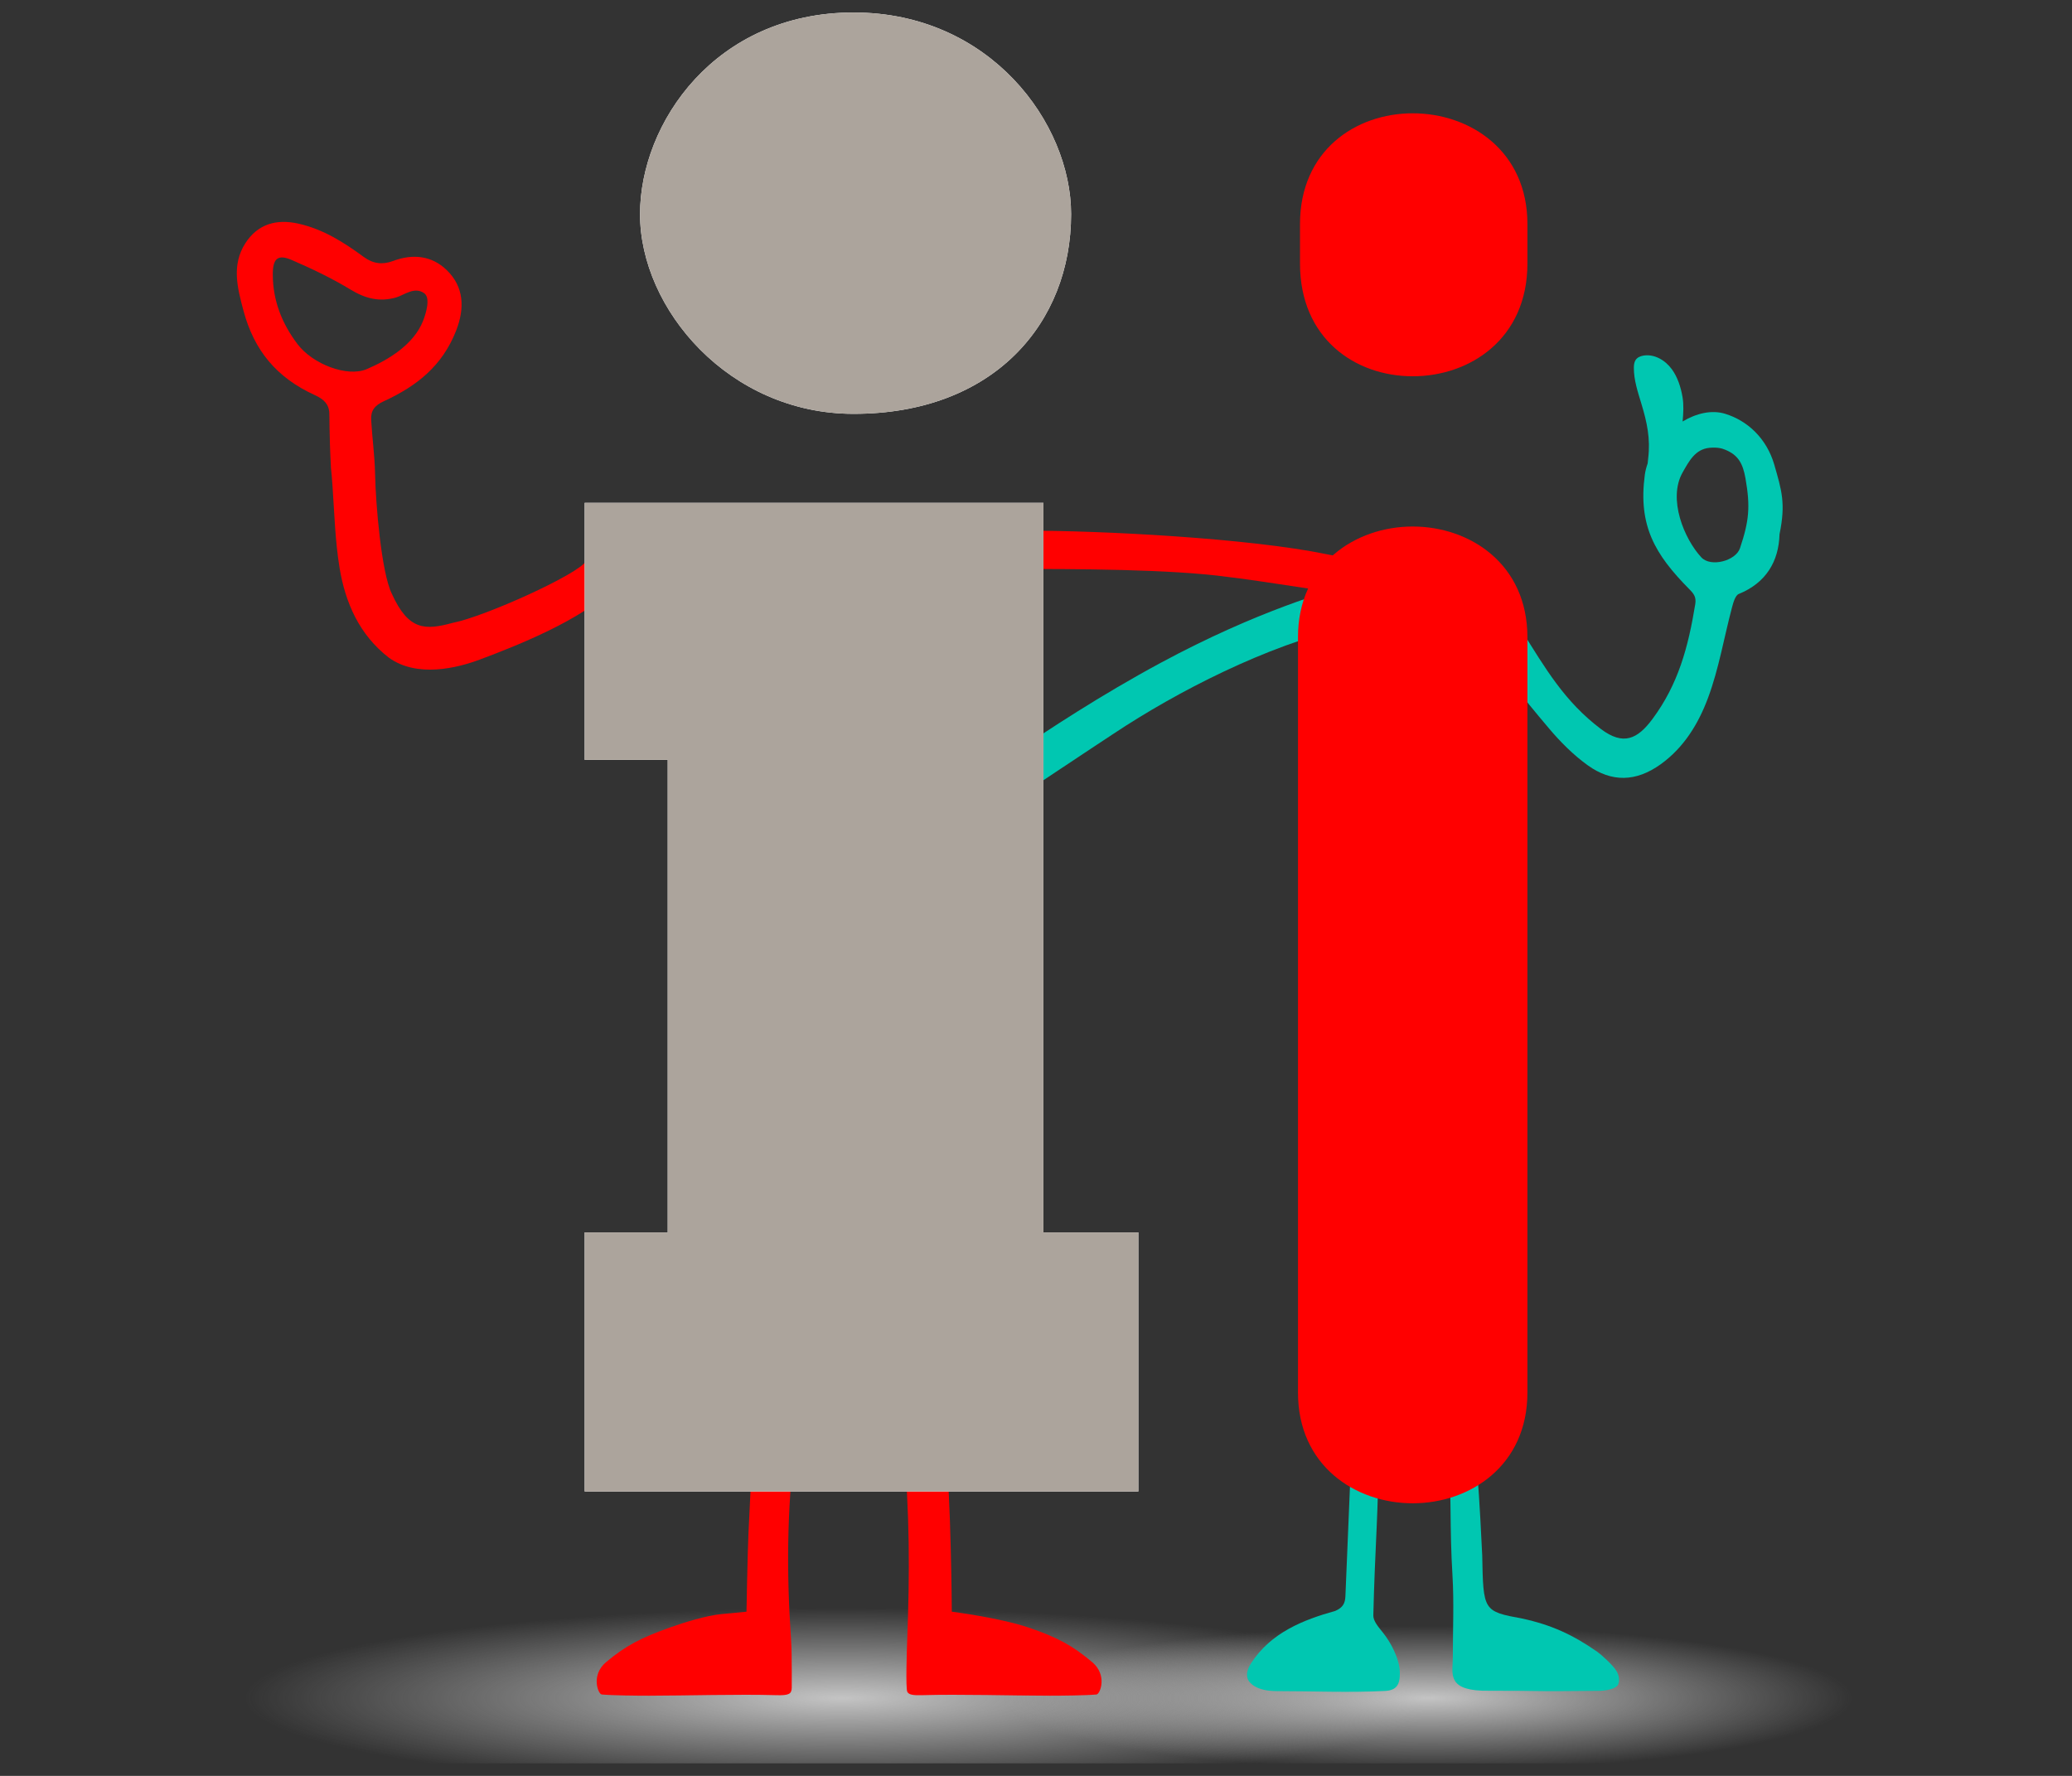 <svg width="70" height="60" viewBox="0 0 70 60" fill="none" xmlns="http://www.w3.org/2000/svg">
<rect x="0" y="0" width="70" height="60" fill="#333333" stroke="none"/>
<g clip-path="url(#clip0_476_9068)">
<rect x="8.293" y="54.322" width="40.261" height="6.1" fill="url(#paint0_radial_476_9068)"/>
<rect x="33.915" y="54.932" width="28.671" height="4.88" fill="url(#paint1_radial_476_9068)"/>
<path d="M45.738 19.719C46.396 19.904 46.534 19.95 46.568 20.567C46.598 21.115 46.556 21.005 45.997 21.086C43.352 21.579 40.284 23.083 38.037 24.518C37.286 24.997 32.618 28.122 31.864 28.598C31.369 28.909 31.009 28.366 30.776 28.005C30.533 27.63 30.516 27.72 31.009 27.366C31.577 26.959 33.524 25.868 34.129 25.527C35.398 24.664 37.199 23.48 39.208 22.397C42.489 20.629 44.908 19.96 45.738 19.719Z" fill="#00C7B1"/>
<path d="M47.812 19.282C47.948 19.389 48.18 19.61 48.291 19.796C48.412 19.997 48.448 20.068 48.367 20.252C48.298 20.412 47.933 20.42 47.727 20.398C46.756 20.296 42.44 19.592 41.468 19.491C39.563 19.231 36.364 19.218 34.013 19.225C33.685 19.195 33.529 18.998 33.373 18.646C33.056 17.927 33.783 17.933 34.577 17.93C37.214 17.919 42.229 18.189 44.809 18.723C45.248 18.814 47.291 19.203 47.812 19.282Z" fill="#FF0000"/>
<path d="M58.783 18.522C58.642 18.947 57.799 19.175 57.478 18.832C56.904 18.216 56.335 16.859 56.846 15.96C57.061 15.583 57.268 15.178 57.752 15.13C58.04 15.103 58.192 15.156 58.29 15.197C58.729 15.377 58.882 15.669 58.969 16.162C59.137 17.122 59.093 17.597 58.783 18.522ZM59.942 15.7C59.685 14.813 59.038 14.211 58.28 13.98C57.824 13.84 57.306 13.964 56.845 14.241C56.871 13.963 56.886 13.674 56.843 13.422C56.784 13.07 56.672 12.738 56.481 12.475C56.254 12.163 55.882 11.952 55.518 12.015C55.416 12.032 55.312 12.076 55.254 12.168C55.207 12.243 55.198 12.339 55.198 12.43C55.197 12.844 55.332 13.243 55.451 13.637C55.644 14.272 55.761 14.819 55.682 15.482C55.676 15.539 55.669 15.599 55.664 15.657C55.62 15.783 55.586 15.912 55.568 16.042C55.339 17.77 55.913 18.735 57.073 19.908C57.226 20.063 57.312 20.174 57.271 20.418C57.035 21.866 56.697 23.121 55.826 24.293C55.321 24.974 54.841 25.199 54.087 24.632C52.859 23.706 52.219 22.599 51.394 21.283C51.217 21.001 51.01 20.71 50.752 20.531C50.618 20.438 50.289 20.668 50.126 20.782C50.05 20.835 50.08 21.168 50.146 21.334C50.69 22.679 51.419 23.526 52.318 24.595C52.712 25.064 53.155 25.508 53.642 25.858C54.444 26.433 55.265 26.423 56.102 25.823C56.888 25.259 57.38 24.452 57.707 23.57C58.069 22.596 58.243 21.543 58.512 20.528C58.556 20.36 58.626 20.114 58.742 20.068C59.667 19.692 60.094 18.963 60.119 18.05C60.333 17.011 60.194 16.576 59.942 15.7Z" fill="#00C7B1"/>
<path d="M50.075 52.55C50.111 54.426 50.108 54.441 51.423 54.684C52.407 54.896 53.134 55.23 53.96 55.806C54.096 55.901 54.487 56.254 54.605 56.447C54.7 56.6 54.726 56.783 54.662 56.924C54.574 57.07 54.235 57.126 54.004 57.127C53.212 57.13 52.419 57.147 51.627 57.13C51.105 57.119 50.583 57.13 50.062 57.121C48.869 57.074 49.082 56.505 49.082 56.011C49.081 55.075 49.126 54.138 49.069 53.206C48.976 51.694 49.031 50.466 48.953 48.945C48.932 48.408 48.937 47.991 48.937 47.509C48.936 47.403 49.105 47.202 49.181 47.21C49.325 47.222 49.547 47.328 49.58 47.44C49.828 48.306 49.825 48.768 49.897 49.677C49.999 50.776 50.041 51.981 50.075 52.55Z" fill="#00C7B1"/>
<path d="M46.513 51.505C46.466 52.529 46.42 53.554 46.396 54.58C46.392 54.765 46.568 54.971 46.722 55.161C46.969 55.468 47.286 56.029 47.292 56.515C47.298 56.913 47.184 57.11 46.789 57.13C45.572 57.192 44.34 57.136 43.136 57.136C42.416 57.136 42.208 56.842 42.165 56.751C42.092 56.593 42.134 56.398 42.26 56.204C42.935 55.153 44.038 54.726 45.111 54.426C45.369 54.314 45.443 54.167 45.453 53.932C45.536 51.879 45.619 49.898 45.706 47.845C45.71 47.723 45.717 47.581 45.779 47.486C45.867 47.352 45.882 47.336 46.001 47.223C46.103 47.159 46.198 47.138 46.275 47.17C46.545 47.286 46.572 47.961 46.576 48.196C46.58 48.394 46.58 48.603 46.581 48.801C46.581 48.946 46.58 49.144 46.578 49.335C46.577 49.642 46.538 50.98 46.513 51.505Z" fill="#00C7B1"/>
<path d="M47.727 12.713C45.788 12.713 43.919 11.443 43.919 8.905V7.568C43.919 5.097 45.788 3.828 47.727 3.828C49.664 3.828 51.602 5.097 51.602 7.568V8.905C51.602 11.443 49.664 12.713 47.727 12.713ZM47.727 50.79C45.788 50.79 43.851 49.521 43.851 47.049V21.53C43.851 19.059 45.788 17.789 47.727 17.789C49.664 17.789 51.602 19.059 51.602 21.53V47.049C51.602 49.521 49.664 50.79 47.727 50.79Z" fill="#FF0000"/>
<path d="M10.05 11.625C9.525 10.932 9.217 10.155 9.216 9.271C9.215 8.739 9.38 8.579 9.856 8.784C10.536 9.078 11.209 9.4 11.841 9.783C12.342 10.087 12.821 10.212 13.388 10.048C13.649 9.971 14.005 9.671 14.329 9.906C14.548 10.057 14.401 10.565 14.292 10.843C13.98 11.633 13.137 12.153 12.385 12.473C11.735 12.748 10.568 12.31 10.05 11.625ZM20.791 19.16C20.489 18.812 20.083 18.716 19.793 18.959C19.573 19.387 16.368 20.839 15.293 21.044C14.368 21.295 13.802 21.312 13.235 20.055C12.886 19.344 12.692 17.035 12.672 16.023C12.657 15.36 12.579 14.857 12.54 14.193C12.521 13.873 12.656 13.699 12.965 13.557C14.079 13.046 14.946 12.362 15.412 11.165C15.7 10.424 15.684 9.695 15.089 9.122C14.584 8.634 13.939 8.568 13.278 8.818C12.922 8.951 12.604 8.912 12.29 8.682C11.618 8.19 10.932 7.749 10.087 7.557C9.346 7.389 8.71 7.564 8.29 8.216C7.811 8.958 8.027 9.749 8.221 10.48C8.584 11.85 9.353 12.764 10.638 13.35C10.969 13.499 11.096 13.674 11.124 13.913C11.135 14.008 11.118 14.609 11.181 15.81C11.203 16.015 11.221 16.227 11.235 16.444C11.296 17.316 11.321 18.275 11.473 19.193C11.669 20.377 12.147 21.453 13.134 22.218C14.091 22.911 15.453 22.568 16.216 22.282C17.569 21.776 19.59 20.957 20.665 19.933C20.951 19.662 21.074 19.484 20.791 19.16Z" fill="#FF0000"/>
<path d="M30.188 46.482C30.183 46.232 30.433 45.95 30.823 45.886C31.279 45.813 31.494 46.047 31.56 46.41C31.7 47.178 31.844 47.947 31.929 48.719C32.136 50.614 32.155 54.453 32.155 54.453C32.155 54.453 33.76 54.655 34.744 54.987C35.72 55.316 36.242 55.601 36.901 56.159C37.421 56.598 37.167 57.239 37.044 57.25C36.664 57.284 35.86 57.291 35.457 57.291C34.194 57.29 32.421 57.236 31.16 57.273C30.835 57.284 30.703 57.256 30.652 57.159C30.594 57.045 30.635 55.764 30.649 55.404C30.735 53.174 30.735 51.095 30.522 48.829C30.453 48.083 30.312 47.345 30.188 46.482Z" fill="#FF0000"/>
<path d="M27.186 46.482C27.192 46.232 26.941 45.95 26.551 45.886C26.096 45.813 25.881 46.047 25.815 46.41C25.674 47.178 25.49 47.946 25.445 48.719C25.379 49.87 25.333 50.775 25.286 51.804C25.254 52.505 25.219 54.453 25.219 54.453L24.383 54.533V54.532C23.844 54.587 23.119 54.813 22.631 54.987C21.659 55.334 21.133 55.601 20.473 56.159C19.953 56.598 20.207 57.239 20.33 57.25C20.71 57.284 21.514 57.291 21.917 57.291C23.18 57.29 24.953 57.236 26.214 57.273C26.657 57.287 26.741 57.231 26.748 57.028C26.753 56.905 26.747 56.107 26.744 55.919C26.743 55.747 26.737 55.575 26.726 55.404C26.57 53.15 26.584 51.075 26.852 48.829C26.942 48.085 27.062 47.345 27.186 46.482Z" fill="#FF0000"/>
<path d="M28.838 0.422C33.448 0.422 36.186 4.162 36.186 7.236C36.186 10.909 33.58 13.982 28.838 13.982C24.631 13.982 21.623 10.441 21.623 7.236C21.623 4.162 24.162 0.422 28.838 0.422ZM38.458 50.39H19.752V41.638H22.558V25.673H19.752V16.989H35.251V41.638H38.458V50.39Z" fill="white"/>
<path d="M28.838 0.422C33.448 0.422 36.186 4.162 36.186 7.236C36.186 10.909 33.58 13.982 28.838 13.982C24.631 13.982 21.623 10.441 21.623 7.236C21.623 4.162 24.162 0.422 28.838 0.422ZM38.458 50.39H19.752V41.638H22.558V25.673H19.752V16.989H35.251V41.638H38.458V50.39Z" fill="#ACA49C"/>
</g>
<defs>
<radialGradient id="paint0_radial_476_9068" cx="0" cy="0" r="1" gradientUnits="userSpaceOnUse" gradientTransform="translate(28.424 57.372) rotate(90) scale(3.05 20.131)">
<stop stop-color="#C4C4C4"/>
<stop offset="1" stop-color="#C4C4C4" stop-opacity="0"/>
</radialGradient>
<radialGradient id="paint1_radial_476_9068" cx="0" cy="0" r="1" gradientUnits="userSpaceOnUse" gradientTransform="translate(48.25 57.372) rotate(90) scale(2.44 14.335)">
<stop stop-color="#C4C4C4"/>
<stop offset="1" stop-color="#C4C4C4" stop-opacity="0"/>
</radialGradient>
<clipPath id="clip0_476_9068">
<rect width="70" height="59.155" fill="white" transform="translate(0 0.422)"/>
</clipPath>
</defs>
</svg>
